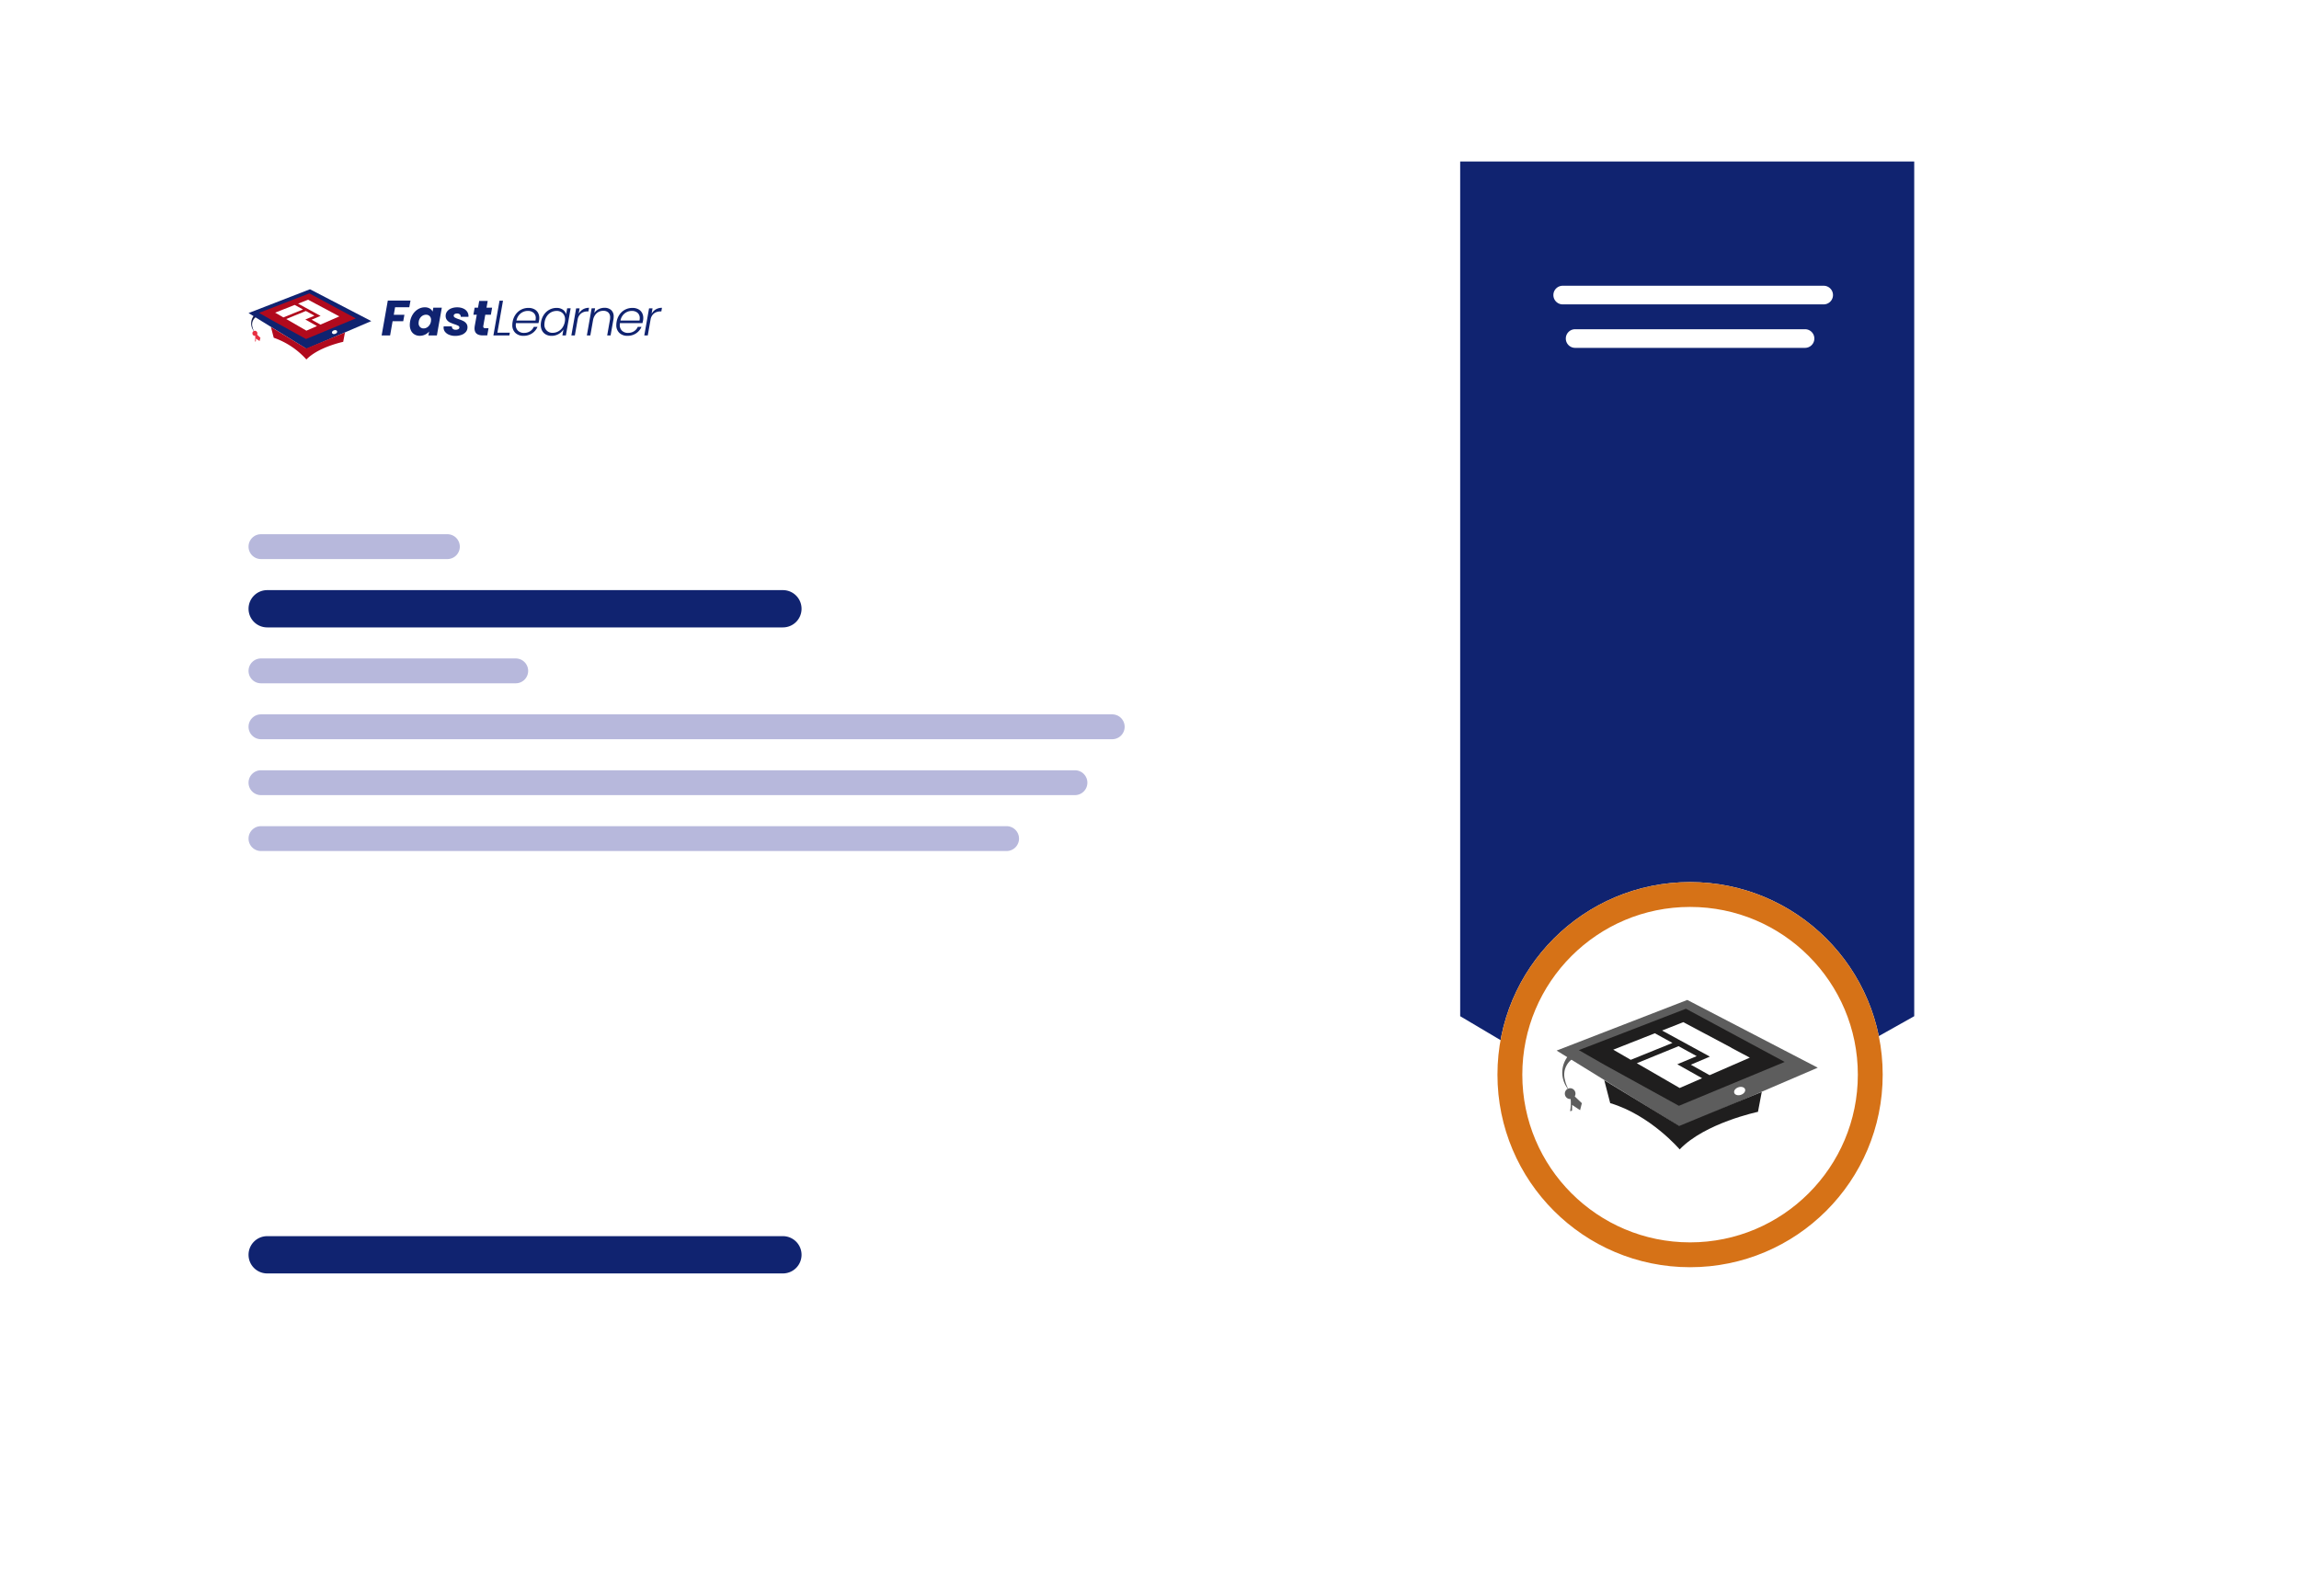 <svg xmlns="http://www.w3.org/2000/svg" xmlns:xlink="http://www.w3.org/1999/xlink" width="370" height="257" viewBox="0 0 370 257">
  <defs>
    <filter id="Rectangle_29499-2" x="0" y="0" width="370" height="257" filterUnits="userSpaceOnUse">
      <feOffset dx="5" dy="1" input="SourceAlpha"/>
      <feGaussianBlur stdDeviation="9" result="blur"/>
      <feFlood flood-color="#78a4f3" flood-opacity="0.161"/>
      <feComposite operator="in" in2="blur"/>
      <feComposite in="SourceGraphic"/>
    </filter>
    <linearGradient id="linear-gradient" x1="50.403" y1="-374.573" x2="51.536" y2="-374.573" gradientUnits="objectBoundingBox">
      <stop offset="0" stop-color="#e82f41"/>
      <stop offset="0.021" stop-color="#dd2136"/>
      <stop offset="0.059" stop-color="#c81229"/>
      <stop offset="0.105" stop-color="#bb0722"/>
      <stop offset="0.17" stop-color="#b20a1e"/>
      <stop offset="0.347" stop-color="#b10a1d"/>
    </linearGradient>
    <linearGradient id="linear-gradient-2" x1="108.9" y1="-900.505" x2="110.141" y2="-900.505" gradientUnits="objectBoundingBox">
      <stop offset="0" stop-color="#e82f41"/>
      <stop offset="0.09" stop-color="#d81e33"/>
      <stop offset="0.22" stop-color="#c10925"/>
      <stop offset="0.355" stop-color="#b5091f"/>
      <stop offset="0.502" stop-color="#b10a1d"/>
    </linearGradient>
    <linearGradient id="linear-gradient-3" x1="-32.777" y1="2.303" x2="-32.727" y2="2.303" gradientUnits="objectBoundingBox">
      <stop offset="0" stop-color="#141c4e"/>
      <stop offset="1" stop-color="#102370"/>
    </linearGradient>
    <linearGradient id="linear-gradient-4" x1="-41.116" y1="0.074" x2="-41.051" y2="0.074" gradientUnits="objectBoundingBox">
      <stop offset="0" stop-color="#e82f41"/>
      <stop offset="0.775" stop-color="#b10a1d"/>
    </linearGradient>
    <linearGradient id="linear-gradient-5" x1="-52.825" y1="-7.805" x2="-52.741" y2="-7.805" xlink:href="#linear-gradient-4"/>
  </defs>
  <g id="Group_106872" data-name="Group 106872" transform="translate(-640.479 -655.61)">
    <g id="Group_106869" data-name="Group 106869">
      <g transform="matrix(1, 0, 0, 1, 640.48, 655.61)" filter="url(#Rectangle_29499-2)">
        <rect id="Rectangle_29499-2-2" data-name="Rectangle 29499-2" width="316" height="203" transform="translate(22 26)" fill="#fff"/>
      </g>
    </g>
    <path id="Path_125194" data-name="Path 125194" d="M875.48,681.61V819.2l35.549,21.068L948.553,819.2V681.61Z" fill="#102370"/>
    <g id="Ellipse_3039" data-name="Ellipse 3039">
      <circle id="Ellipse_3045" data-name="Ellipse 3045" cx="31" cy="31" r="31" transform="translate(881.479 797.61)" fill="#fff"/>
      <circle id="Ellipse_3046" data-name="Ellipse 3046" cx="29" cy="29" r="29" transform="translate(883.479 799.61)" fill="none" stroke="#d67217" stroke-width="4"/>
    </g>
    <path id="Rectangle_29500" data-name="Rectangle 29500" d="M682.48,741.61h30a2,2,0,0,1,2,2h0a2,2,0,0,1-2,2h-30a2,2,0,0,1-2-2h0A2,2,0,0,1,682.48,741.61Z" fill="#b7b8dc"/>
    <path id="Rectangle_29502" data-name="Rectangle 29502" d="M682.48,761.61h41a2,2,0,0,1,2,2h0a2,2,0,0,1-2,2h-41a2,2,0,0,1-2-2h0A2,2,0,0,1,682.48,761.61Z" fill="#b7b8dc"/>
    <path id="Rectangle_29507" data-name="Rectangle 29507" d="M891.98,701.61h42a1.5,1.5,0,0,1,1.5,1.5h0a1.5,1.5,0,0,1-1.5,1.5h-42a1.5,1.5,0,0,1-1.5-1.5h0A1.5,1.5,0,0,1,891.98,701.61Z" fill="#fff"/>
    <path id="Rectangle_29508" data-name="Rectangle 29508" d="M893.98,708.61h37a1.5,1.5,0,0,1,1.5,1.5h0a1.5,1.5,0,0,1-1.5,1.5h-37a1.5,1.5,0,0,1-1.5-1.5h0A1.5,1.5,0,0,1,893.98,708.61Z" fill="#fff"/>
    <path id="Rectangle_29503" data-name="Rectangle 29503" d="M682.48,770.61h137a2,2,0,0,1,2,2h0a2,2,0,0,1-2,2h-137a2,2,0,0,1-2-2h0A2,2,0,0,1,682.48,770.61Z" fill="#b7b8dc"/>
    <path id="Rectangle_29504" data-name="Rectangle 29504" d="M682.48,779.61h131a2,2,0,0,1,2,2h0a2,2,0,0,1-2,2h-131a2,2,0,0,1-2-2h0A2,2,0,0,1,682.48,779.61Z" fill="#b7b8dc"/>
    <path id="Rectangle_29505" data-name="Rectangle 29505" d="M682.48,788.61h120a2,2,0,0,1,2,2h0a2,2,0,0,1-2,2h-120a2,2,0,0,1-2-2h0A2,2,0,0,1,682.48,788.61Z" fill="#b7b8dc"/>
    <path id="Rectangle_29501" data-name="Rectangle 29501" d="M683.48,750.61h83a3,3,0,0,1,3,3h0a3,3,0,0,1-3,3h-83a3,3,0,0,1-3-3h0A3,3,0,0,1,683.48,750.61Z" fill="#102370"/>
    <path id="Rectangle_29506" data-name="Rectangle 29506" d="M683.48,854.61h83a3,3,0,0,1,3,3h0a3,3,0,0,1-3,3h-83a3,3,0,0,1-3-3h0A3,3,0,0,1,683.48,854.61Z" fill="#102370"/>
    <g id="Group_106730" data-name="Group 106730">
      <path id="Path_106455" data-name="Path 106455" d="M893.709,831.914l1.355,1.288-.288,1.125-1.284-.85-.009.938-.313.081a7.335,7.335,0,0,0,.089-1.946C893.127,831.8,893.709,831.914,893.709,831.914Z" fill="#5d5d5d"/>
      <path id="Path_106456" data-name="Path 106456" d="M894.075,825.777a3.093,3.093,0,0,0-1.773,3.518c.03.138.122.494.156.635a8.988,8.988,0,0,0,.739,1.6l-.472-.752a4.254,4.254,0,0,1,.148-5.2,3.755,3.755,0,0,1,.763-.677l.439.876Z" fill="#5d5d5d"/>
      <ellipse id="Ellipse_1089" data-name="Ellipse 1089" cx="0.858" cy="0.872" rx="0.858" ry="0.872" transform="matrix(1, -0.031, 0.031, 1, 892.294, 830.82)" fill="#5d5d5d"/>
      <path id="Path_106457" data-name="Path 106457" d="M933.027,827.489,910.868,837,891,824.733l21.031-8.15Z" fill="#5d5d5d"/>
      <path id="Path_106458" data-name="Path 106458" d="M927.709,826.561l-17.031,7.064-11.969-6.594-4.131-2.37L911.814,818Z" fill="#1f1e1e"/>
      <g id="Group_65225" data-name="Group 65225">
        <path id="Path_106459" data-name="Path 106459" d="M909.643,823.505l-6.711,2.717-2.821-1.632,6.7-2.642Z" fill="#fff"/>
        <path id="Path_106460" data-name="Path 106460" d="M911.389,820.159l-3.416,1.348,7.694,4.2-3.069,1.3,3.023,1.687,6.474-2.822-2.98-1.585.018-.008Z" fill="#fff"/>
        <path id="Path_106461" data-name="Path 106461" d="M910.62,824.025l-6.712,2.743.5.29h0l6.4,3.7,3.607-1.572-3.992-2.247,3.121-1.311Z" fill="#fff"/>
      </g>
      <ellipse id="Ellipse_1090" data-name="Ellipse 1090" cx="0.919" cy="0.641" rx="0.919" ry="0.641" transform="translate(919.383 830.933) rotate(-18.439)" fill="#fff"/>
      <path id="Path_106462" data-name="Path 106462" d="M924.015,831.384l-.609,3.211s-8.533,1.79-12.6,6.048c0,0-4.712-5.529-11.181-7.448l-.955-3.686,12.075,7.358Z" fill="#1f1e1e"/>
    </g>
    <g id="Group_65227" data-name="Group 65227">
      <g id="Group_65226" data-name="Group 65226">
        <path id="Path_106455-2" data-name="Path 106455-2" d="M681.756,709.383l.636.6-.136.529-.6-.4v.441l-.147.038a3.378,3.378,0,0,0,.041-.915C681.48,709.332,681.756,709.383,681.756,709.383Z" fill="url(#linear-gradient)"/>
        <path id="Path_106456-2" data-name="Path 106456-2" d="M681.923,706.5a1.453,1.453,0,0,0-.833,1.654c.014.065.057.232.073.3a4.219,4.219,0,0,0,.346.751l-.221-.353a2,2,0,0,1,.07-2.444,1.758,1.758,0,0,1,.359-.318l.206.412Z" fill="#121b4a"/>
        <ellipse id="Ellipse_1089-2" data-name="Ellipse 1089-2" cx="0.403" cy="0.41" rx="0.403" ry="0.41" transform="matrix(1, -0.031, 0.031, 1, 681.086, 708.869)" fill="url(#linear-gradient-2)"/>
        <path id="Path_106457-2" data-name="Path 106457-2" d="M700.233,707.3l-10.416,4.469-9.337-5.764,9.885-3.831Z" fill="url(#linear-gradient-3)"/>
        <path id="Path_106458-2" data-name="Path 106458-2" d="M697.734,706.867l-8,3.32-5.626-3.1-1.942-1.114,8.1-3.132Z" fill="url(#linear-gradient-4)"/>
        <g id="Group_65225-2" data-name="Group 65225-2">
          <path id="Path_106459-2" data-name="Path 106459-2" d="M689.241,705.43l-3.154,1.277-1.326-.767,3.15-1.242Z" fill="#fff"/>
          <path id="Path_106460-2" data-name="Path 106460-2" d="M690.061,703.858l-1.606.633,3.617,1.973-1.443.611,1.421.793,3.043-1.326-1.4-.745h.008Z" fill="#fff"/>
          <path id="Path_106461-2" data-name="Path 106461-2" d="M689.7,705.675l-3.155,1.289.236.136h0l3.011,1.741,1.7-.739-1.876-1.056,1.467-.616Z" fill="#fff"/>
        </g>
        <ellipse id="Ellipse_1090-2" data-name="Ellipse 1090-2" cx="0.432" cy="0.301" rx="0.432" ry="0.301" transform="translate(693.819 708.922) rotate(-18.439)" fill="#fff"/>
        <path id="Path_106462-2" data-name="Path 106462-2" d="M696,709.13l-.287,1.509s-4.01.842-5.923,2.843a12.61,12.61,0,0,0-5.256-3.5l-.449-1.733,5.676,3.459Z" fill="url(#linear-gradient-5)"/>
      </g>
      <g id="FastLearner" style="isolation: isolate">
        <g id="Group_106870" data-name="Group 106870" style="isolation: isolate">
          <path id="Path_125202" data-name="Path 125202" d="M706.543,703.993l-.192,1.08h-2.288l-.208,1.208h1.712l-.192,1.04h-1.712l-.4,2.288H701.9l.992-5.616Z" fill="#102370"/>
          <path id="Path_125203" data-name="Path 125203" d="M706.951,706.161a2.53,2.53,0,0,1,.849-.8,2.1,2.1,0,0,1,1.047-.28,1.514,1.514,0,0,1,.792.193,1.122,1.122,0,0,1,.464.5l.113-.631h1.367l-.792,4.463h-1.367l.119-.631a1.9,1.9,0,0,1-.648.5,1.948,1.948,0,0,1-.863.192,1.6,1.6,0,0,1-.836-.217,1.451,1.451,0,0,1-.564-.611,2.039,2.039,0,0,1-.2-.933,3.445,3.445,0,0,1,.048-.544A3.082,3.082,0,0,1,706.951,706.161Zm2.9.952a.827.827,0,0,0-.228-.616.792.792,0,0,0-.58-.223,1.1,1.1,0,0,0-.743.292,1.32,1.32,0,0,0-.425.8,1.638,1.638,0,0,0-.024.265.838.838,0,0,0,.228.619.777.777,0,0,0,.572.229,1.1,1.1,0,0,0,.744-.3,1.379,1.379,0,0,0,.433-.809A1.6,1.6,0,0,0,709.847,707.113Z" fill="#102370"/>
          <path id="Path_125204" data-name="Path 125204" d="M712.771,709.506a1.571,1.571,0,0,1-.66-.469,1.074,1.074,0,0,1-.24-.691c0-.037.005-.1.016-.2h1.32a.466.466,0,0,0,.148.4.674.674,0,0,0,.468.149.855.855,0,0,0,.424-.1.3.3,0,0,0-.012-.54,3.885,3.885,0,0,0-.6-.244,6.415,6.415,0,0,1-.724-.285,1.389,1.389,0,0,1-.5-.4,1.041,1.041,0,0,1-.208-.664,1.166,1.166,0,0,1,.232-.708,1.511,1.511,0,0,1,.652-.491,2.487,2.487,0,0,1,.972-.177,2.363,2.363,0,0,1,.96.181,1.469,1.469,0,0,1,.632.5,1.227,1.227,0,0,1,.224.72l-.008.12h-1.24a.445.445,0,0,0-.144-.384.653.653,0,0,0-.456-.145.7.7,0,0,0-.38.1.3.3,0,0,0-.148.265.339.339,0,0,0,.2.292,3.569,3.569,0,0,0,.612.259,5.654,5.654,0,0,1,.716.285,1.417,1.417,0,0,1,.488.391.967.967,0,0,1,.2.628,1.121,1.121,0,0,1-.26.744,1.623,1.623,0,0,1-.712.477,3.034,3.034,0,0,1-1.028.164A2.554,2.554,0,0,1,712.771,709.506Z" fill="#102370"/>
          <path id="Path_125205" data-name="Path 125205" d="M718.263,708.073a.6.6,0,0,0-.008.1.245.245,0,0,0,.084.208.468.468,0,0,0,.276.063h.488l-.208,1.16h-.7q-1.344,0-1.344-1.127a2.79,2.79,0,0,1,.04-.424l.32-1.777h-.544l.2-1.135h.544l.192-1.088h1.368l-.192,1.088h.9l-.2,1.135h-.9Z" fill="#102370"/>
        </g>
        <g id="Group_106871" data-name="Group 106871" style="isolation: isolate">
          <path id="Path_125206" data-name="Path 125206" d="M720.527,709.169h2.008l-.08.44h-2.568l.984-5.591h.56Z" fill="#102370"/>
          <path id="Path_125207" data-name="Path 125207" d="M726.471,705.39a1.45,1.45,0,0,1,.6.58,1.7,1.7,0,0,1,.2.84,2.093,2.093,0,0,1-.032.383c-.032.161-.064.3-.1.432h-3.624a1.854,1.854,0,0,0-.024.288,1.215,1.215,0,0,0,.372.952,1.356,1.356,0,0,0,.948.336,1.775,1.775,0,0,0,.968-.263,1.554,1.554,0,0,0,.608-.712h.6a2.362,2.362,0,0,1-.868,1.044,2.416,2.416,0,0,1-1.388.4,1.816,1.816,0,0,1-1.308-.469,1.675,1.675,0,0,1-.492-1.275,2.821,2.821,0,0,1,.048-.5,2.9,2.9,0,0,1,.484-1.193,2.485,2.485,0,0,1,.9-.784,2.542,2.542,0,0,1,1.16-.271A1.95,1.95,0,0,1,726.471,705.39Zm.232,1.443a1.079,1.079,0,0,0-.36-.872,1.381,1.381,0,0,0-.92-.3,1.817,1.817,0,0,0-1.44.7,2,2,0,0,0-.384.848h3.064A2.154,2.154,0,0,0,726.7,706.833Z" fill="#102370"/>
          <path id="Path_125208" data-name="Path 125208" d="M728.039,706.237a2.526,2.526,0,0,1,.884-.784,2.386,2.386,0,0,1,1.124-.275,1.71,1.71,0,0,1,1.024.288,1.3,1.3,0,0,1,.52.735l.168-.96h.56l-.768,4.368h-.56l.168-.967a2.125,2.125,0,0,1-.78.74,2.239,2.239,0,0,1-1.132.292,1.85,1.85,0,0,1-.912-.217,1.509,1.509,0,0,1-.608-.611,1.922,1.922,0,0,1-.216-.933,2.79,2.79,0,0,1,.048-.5A2.9,2.9,0,0,1,728.039,706.237Zm3.376.788a1.323,1.323,0,0,0-.376-.992,1.338,1.338,0,0,0-.976-.368,1.868,1.868,0,0,0-.868.208,1.9,1.9,0,0,0-.684.605,2.284,2.284,0,0,0-.376.939,2.626,2.626,0,0,0-.04.408,1.268,1.268,0,0,0,1.344,1.361,1.84,1.84,0,0,0,.86-.216,1.978,1.978,0,0,0,.7-.616,2.443,2.443,0,0,0,.42-1.329Z" fill="#102370"/>
          <path id="Path_125209" data-name="Path 125209" d="M734.295,705.409a1.918,1.918,0,0,1,.984-.248l-.1.584h-.16a1.67,1.67,0,0,0-.992.3,1.591,1.591,0,0,0-.576.977l-.456,2.591h-.56l.768-4.368h.56l-.152.872A1.907,1.907,0,0,1,734.295,705.409Z" fill="#102370"/>
          <path id="Path_125210" data-name="Path 125210" d="M738.843,705.525a1.356,1.356,0,0,1,.4,1.06,2.534,2.534,0,0,1-.04.465l-.456,2.559H738.2l.44-2.5a2.309,2.309,0,0,0,.032-.391,1.051,1.051,0,0,0-.288-.8,1.131,1.131,0,0,0-.808-.272,1.564,1.564,0,0,0-1.08.4,1.966,1.966,0,0,0-.584,1.176V707.2l-.424,2.408h-.56l.768-4.368h.56l-.136.752a1.9,1.9,0,0,1,.712-.616,2.063,2.063,0,0,1,.936-.216A1.549,1.549,0,0,1,738.843,705.525Z" fill="#102370"/>
          <path id="Path_125211" data-name="Path 125211" d="M743.207,705.39a1.449,1.449,0,0,1,.6.58,1.7,1.7,0,0,1,.2.84,2.092,2.092,0,0,1-.032.383c-.032.161-.064.3-.1.432h-3.624a1.854,1.854,0,0,0-.024.288,1.215,1.215,0,0,0,.372.952,1.356,1.356,0,0,0,.948.336,1.777,1.777,0,0,0,.968-.263,1.553,1.553,0,0,0,.608-.712h.6a2.361,2.361,0,0,1-.868,1.044,2.416,2.416,0,0,1-1.388.4,1.816,1.816,0,0,1-1.308-.469,1.675,1.675,0,0,1-.492-1.275,2.821,2.821,0,0,1,.048-.5,2.9,2.9,0,0,1,.484-1.193,2.476,2.476,0,0,1,.9-.784,2.542,2.542,0,0,1,1.16-.271A1.95,1.95,0,0,1,743.207,705.39Zm.232,1.443a1.079,1.079,0,0,0-.36-.872,1.381,1.381,0,0,0-.92-.3,1.817,1.817,0,0,0-1.44.7,1.994,1.994,0,0,0-.384.848H743.4A2.149,2.149,0,0,0,743.439,706.833Z" fill="#102370"/>
          <path id="Path_125212" data-name="Path 125212" d="M746.031,705.409a1.918,1.918,0,0,1,.984-.248l-.1.584h-.16a1.668,1.668,0,0,0-.992.3,1.591,1.591,0,0,0-.576.977l-.456,2.591h-.56l.768-4.368h.56l-.152.872A1.906,1.906,0,0,1,746.031,705.409Z" fill="#102370"/>
        </g>
      </g>
    </g>
  </g>
</svg>
